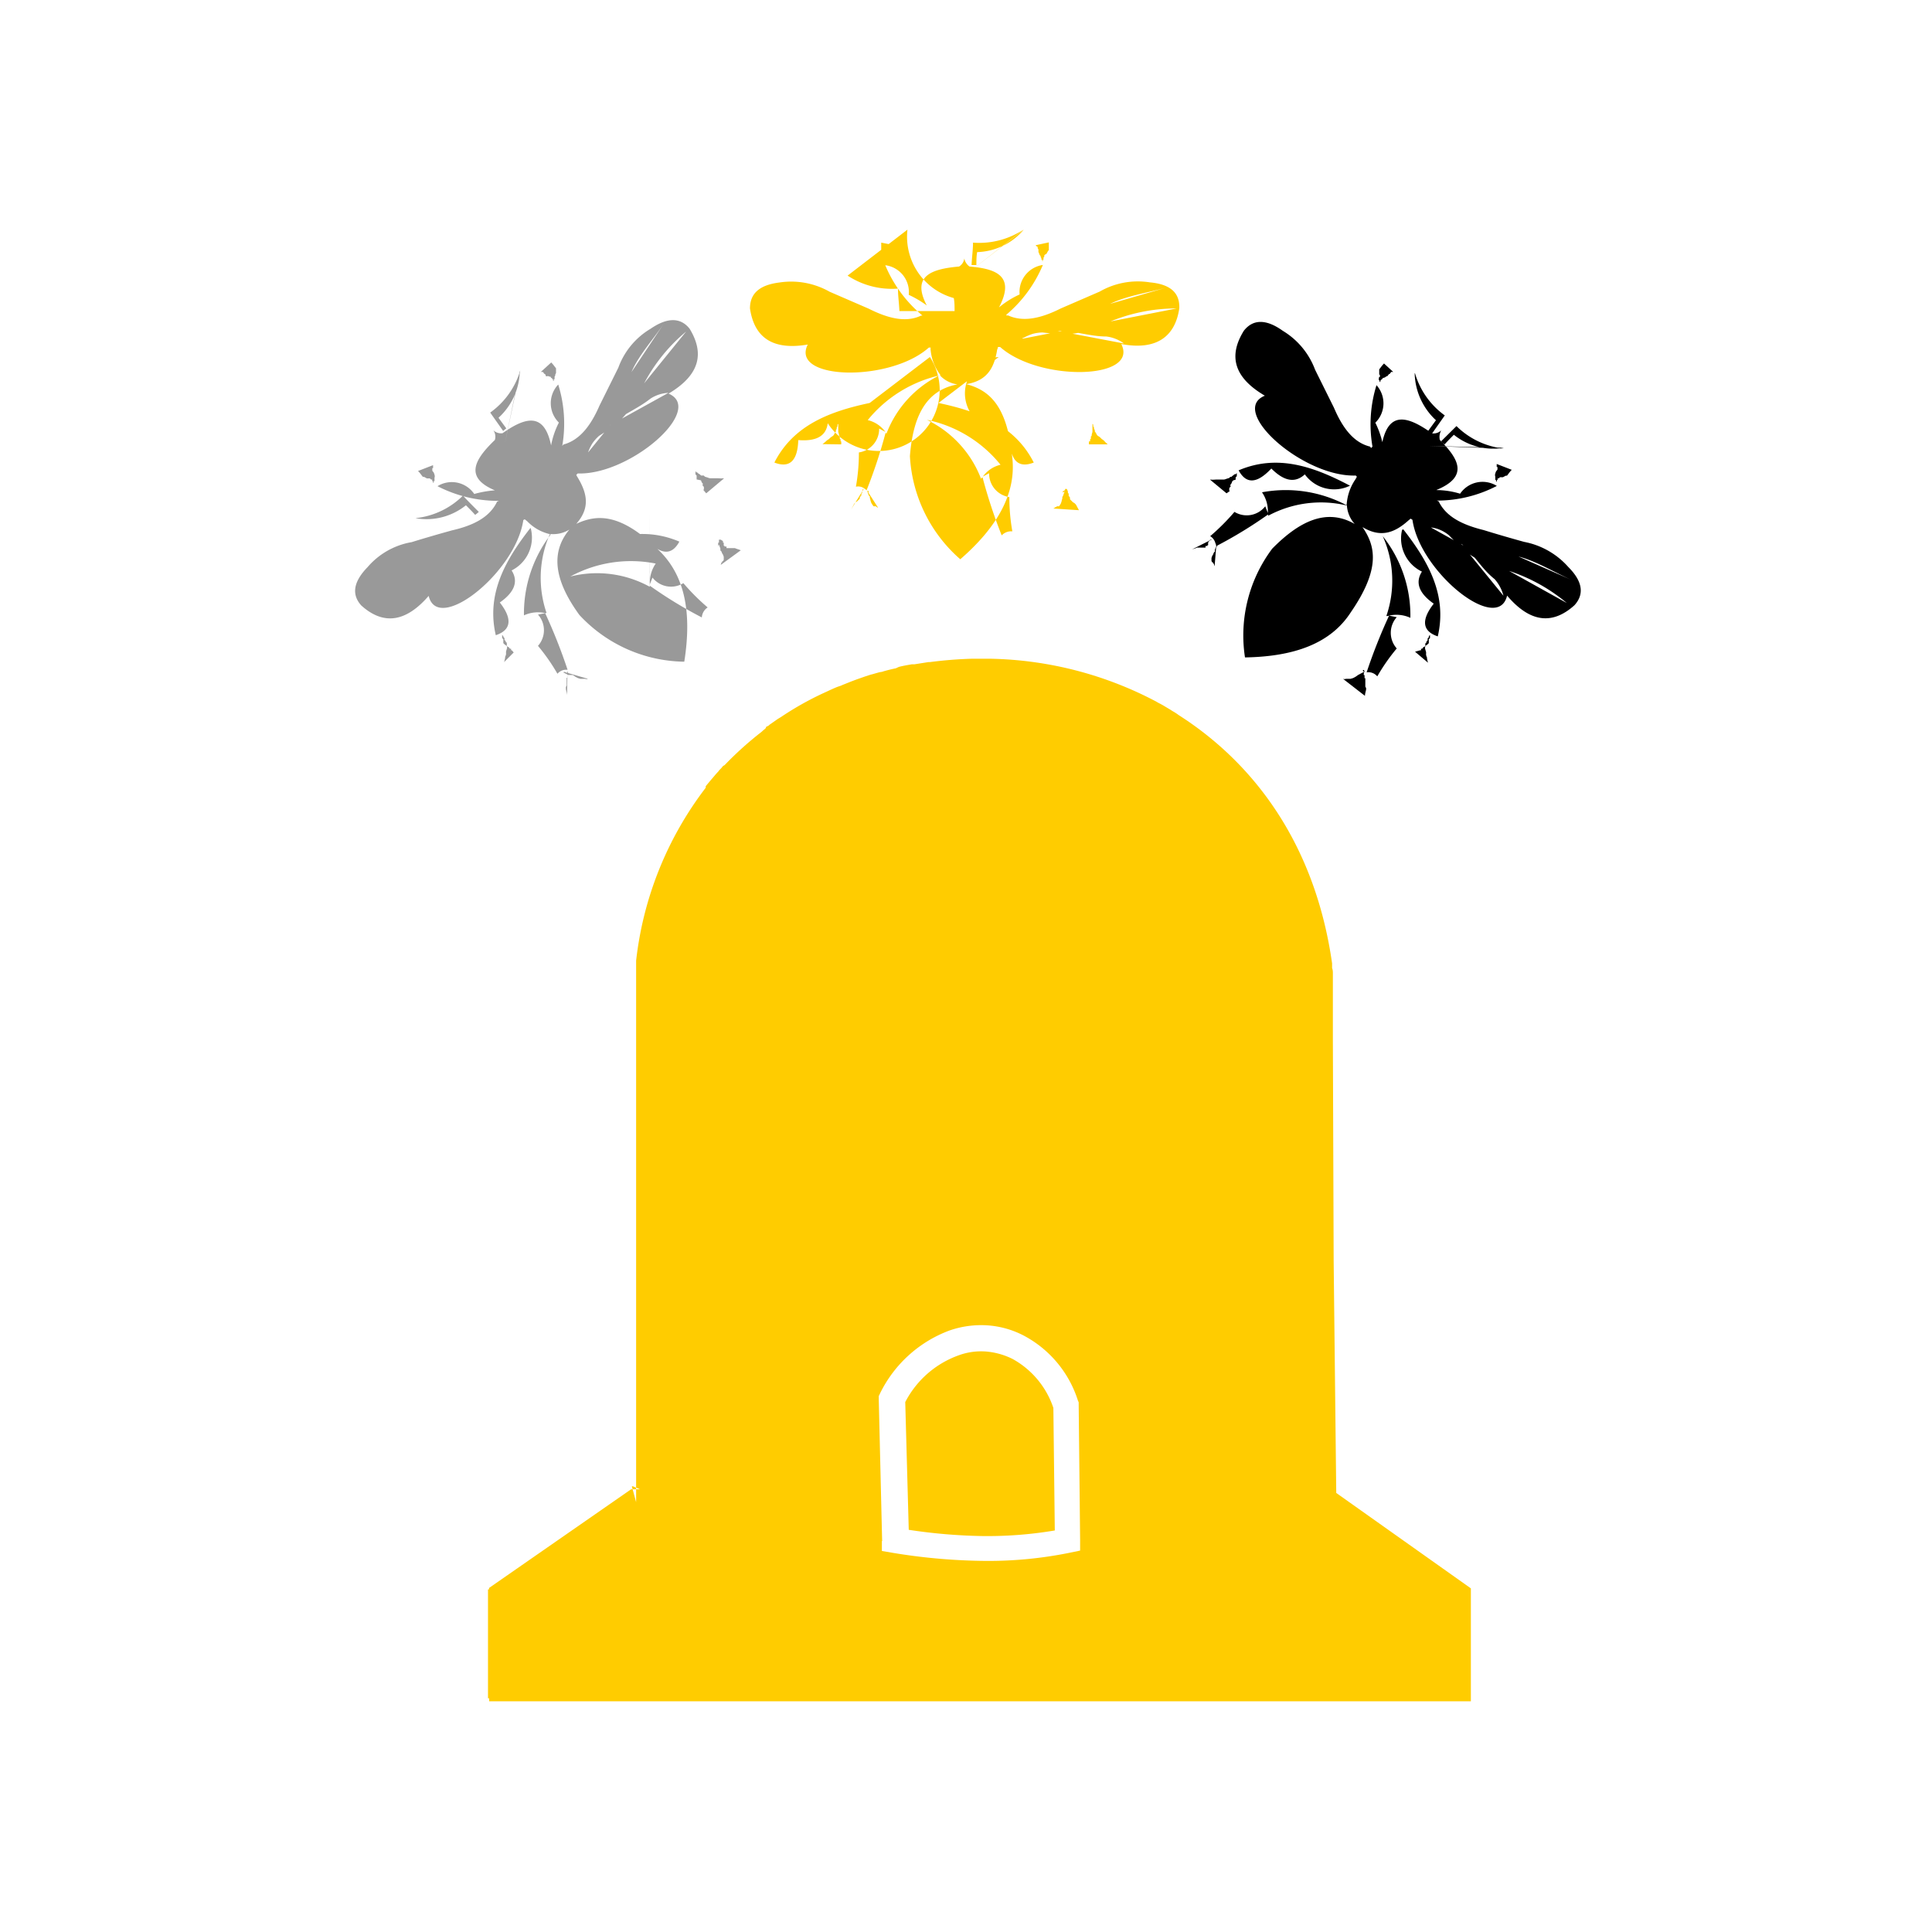 <svg id="city_tam" data-name="tam" xmlns="http://www.w3.org/2000/svg" width="52.5mm" height="52.5mm" viewBox="0 0 148.82 148.82">
  <title>tam</title>
  <g id="tam">
    <path d="M67.95,118.71L67.69,107.8v-0.26l0.11-.23a9.73,9.73,0,0,1,5.33-4.82,7.43,7.43,0,0,1,2.92-.4,7.08,7.08,0,0,1,2.81.79,8.6,8.6,0,0,1,4.17,5l0.06,0.14v0.17l0.11,10.43v0.82l-0.82.17a31.37,31.37,0,0,1-6.86.62,45.61,45.61,0,0,1-6.77-.62l-0.82-.14,0-.82h0.06ZM69.73,108L70,117.84a42.08,42.08,0,0,0,5.64.48,31.2,31.2,0,0,0,5.61-.43l-0.11-9.44A6.75,6.75,0,0,0,78,104.68a5.62,5.62,0,0,0-2-.57,5,5,0,0,0-2.13.28A7.47,7.47,0,0,0,69.73,108Zm-21.06,6.49,0.09,0c0.17,0.09.37,0.14,0.54,0.23H48.61l-10.94,7.6v0.11H37.59v8.39h0.09v0.23H113.3v-8.7L102.93,115l-0.2-17.91V97h0V96.92l-0.06-16.81h0V79.37h0V78.46h0V75h0v0h0c0-.14,0-0.28-0.06-0.43V74.52l0-.26V74.21c-1.28-9-5.84-15.31-11.82-19.13h0L90.68,55a4.2,4.2,0,0,0-.37-0.23l-0.17-.11a21240015.37,21240015.37,0,0,1-.57-0.34l-0.2-.11a3.09,3.09,0,0,1-.31-0.17A28.47,28.47,0,0,0,76.2,50.74H74.92a32.09,32.09,0,0,0-3.29.26l-0.11,0-1.08.17-0.2,0c-0.34.06-.65,0.11-1,0.2L69,51.48c-0.31.06-.62,0.14-0.94,0.23a0.83,0.83,0,0,1-.26.06c-0.26.06-.48,0.14-0.74,0.2l-0.43.14L66,52.33l-0.45.17-0.65.26c-0.11.06-.23,0.09-0.37,0.14s-0.48.2-.71,0.31l-0.37.17a23.64,23.64,0,0,0-3.2,1.79h0l-0.09.06-0.23.14-0.09.06-0.57.4-0.06.06h0L59,56,59,56.07l-0.06.06-0.2.17-0.06.06a26.23,26.23,0,0,0-2.81,2.52h0l-0.06.06h0L55.7,59l-0.14.17-0.06.06a1.23,1.23,0,0,0-.17.2h0c-0.2.2-.37,0.43-0.57,0.65h0l-0.4.48,0,0,0,0,0,0.06,0,0.06A26.84,26.84,0,0,0,49,74v0.28l0,0.17v2.13h0v2h0V81h0V94.73l0,9.07h0l0,11.91Z" style="fill: #fc0"/>
    <path d="M65.57,39.23l0.23-.43,0.06-.06,0.06-.06L66,38.64l0.06-.06,0.06-.06,0.11-.11V38.3l0.06-.06V38.18h0.06V38h0.06V37.84l0.06-.17,0.06,0m14.26-19v0.6l-0.06.06-0.06.11-0.06.11-0.11.06-0.06.06v0.11l-0.06.06V20H80.33v0.11H80.28V20H80.22V19.9l-0.06-.11V19.73a0.44,0.44,0,0,1-.11-0.17c0-.06-0.06-0.11-0.06-0.17V19.22l-0.06-.11V19H79.88V19l-0.11-.11m5.56,15.34A2.5,2.5,0,0,1,85,33.9c-0.06,0-.06-0.06-0.11-0.06l-0.17-.17-0.17-.11a0.44,0.44,0,0,1-.11-0.17l-0.11-.17V33.11l-0.06-.06V32.94l-0.06-.11V32.71l-0.06-.06V32.54h0v0.74a1.29,1.29,0,0,0-.06.23c0,0.11,0,.06-0.06.11v0.17l-0.06.06V34H83.88v0.23m-0.77,5.07-0.23-.43-0.06-.06-0.06-.06-0.11-.06-0.06-.06-0.06-.06-0.11-.11V38.32l-0.06-.06V38.21H82.32V38H82.26V37.87L82.2,37.7l-0.11-.06L82,37.76,82,37.81H81.92l-0.06.06v0.06L82,37.87l-0.11.31-0.06.11v0.11a1.29,1.29,0,0,0-.06.23l-0.06.17L81.58,39,81.47,39H81.41l-0.06.06H81.3a0.44,0.44,0,0,1-.17.11m8.65-17c-1.73.48-4.05,0.77-5.16,1.84a5.57,5.57,0,0,1-2.32.43c-0.6,0-1.56.6-2.44,0.6m6.72,1.42a2.87,2.87,0,0,0-1.36-.54c-1.25,0-2.38-.43-3.63-0.43H81.47m9.16-1.73a13.34,13.34,0,0,0-5.53,1.19,7.26,7.26,0,0,1-2.61.77,13.9,13.9,0,0,1-2.18-.11,3.1,3.1,0,0,0-.77.11,4.1,4.1,0,0,0-.71.31H78.77v0.06m-10.89-7.4v0.6l0.06,0.06L68,19.45l0.06,0.11,0.11,0.06,0.06,0.06v0.11l0.06,0.06V20h0.06v0.11H68.4V20h0.06V19.9l0.06-.11V19.73a0.44,0.44,0,0,0,.11-0.17c0-.06.06-0.11,0.06-0.17V19.22l0.06-.11V19H68.8V19l0.11-.11M63.35,34.21a2.5,2.5,0,0,0,.37-0.31c0.06,0,.06-0.06.11-0.06L64,33.68l0.17-.11a0.44,0.44,0,0,0,.11-0.17l0.11-.17V33.11l0.06-.06V32.94l0.06-.11V32.71l0.06-.06V32.54h0v0.74a1.29,1.29,0,0,1,.06.23c0,0.11,0,.06.06,0.11v0.17l0.06,0.06V34H64.8v0.23m2,3.57h0.06l0.06,0.06v0.06l-0.11-.06,0.11,0.31L67,38.24v0.11a1.29,1.29,0,0,1,.06.23l0.06,0.17,0.11,0.17L67.29,39h0.06L67.41,39h0.06a0.44,0.44,0,0,0,.17.11M71,24.26a10.12,10.12,0,0,1-2.81-3.83A2.08,2.08,0,0,1,70,22.71a8.16,8.16,0,0,1,1.39.82c-1.19-2.27.34-2.81,2.49-3a0.87,0.87,0,0,0,.4-0.62v0a1,1,0,0,0,.4.62c2.07,0.17,3.54.74,2.27,3.15a7.16,7.16,0,0,1,1.59-1,2.1,2.1,0,0,1,1.79-2.27,10.12,10.12,0,0,1-2.81,3.83v0.06l0.14,0c1.19,0.54,2.58.2,4.05-.54l3-1.3a5.89,5.89,0,0,1,3.86-.71c1.56,0.14,2.32.79,2.27,2C90.51,26,89,27,86.37,26.5c1.39,2.75-6.29,2.92-9.33.23l-0.17,0a0.53,0.53,0,0,1-.06.2c-0.23,1.47-.82,2.41-2.38,2.66,1.7,0.45,3.15,1.56,3.54,5.61,0.34,2.83-1.19,5.44-4,7.88a11.35,11.35,0,0,1-3.88-7.94c0.23-2.95,1.16-5.07,3.66-5.53a2.25,2.25,0,0,1-1.36-.71,8.31,8.31,0,0,0-4.11,4.51l-0.06-.09a39,39,0,0,1-1.47,4.45h0a0.75,0.75,0,0,0-.17-0.14,0.8,0.8,0,0,0-.65-0.14,14.84,14.84,0,0,0,.23-2.64,1.83,1.83,0,0,0,1.56-1.84l0.48,0.26a2.34,2.34,0,0,0-1.36-.91,10,10,0,0,1,5.61-3.46A3.73,3.73,0,0,1,71.69,27a0.62,0.62,0,0,1,0-.23H71.55c-3,2.69-10.71,2.52-9.33-.23-2.64.45-4.11-.48-4.45-2.78,0-1.16.74-1.81,2.27-2a6,6,0,0,1,3.86.71l3,1.3c1.47,0.74,2.86,1.11,4.05.54l0.14,0V24.35Zm0.91-.17h0Zm2.38-2.86,4.54-3.54a6.19,6.19,0,0,1-3.88,1c0,0.57-.09,1.16-0.11,1.73h0.37c0-.34,0-0.68.06-1A4.9,4.9,0,0,0,78.86,17.69Zm-9,0a6.19,6.19,0,0,0,3.88,1c0,0.57.09,1.16,0.11,1.73H73.53c0-.34,0-0.68-0.06-1A4.9,4.9,0,0,1,69.9,17.69Zm7,9.81c3.06,0.65,5.87,1.7,7.34,4.59-1.16.45-1.79-.11-1.84-1.73-1.39.11-2.15-.31-2.27-1.3A2.81,2.81,0,0,1,76.93,27.5Zm3.4,5.75a39,39,0,0,0,1.47,4.45,1,1,0,0,1,.82-0.31,14.84,14.84,0,0,1-.23-2.64,1.83,1.83,0,0,1-1.56-1.84l-0.48.26a2.34,2.34,0,0,1,1.36-.91,9.85,9.85,0,0,0-5.67-3.46,8.35,8.35,0,0,1,4.17,4.54l0.06-.09h0.06Zm-8.7-5.75c-3.06.65-5.87,1.7-7.34,4.59,1.16,0.45,1.79-.11,1.84-1.73,1.39,0.11,2.15-.31,2.27-1.3A2.81,2.81,0,0,0,71.63,27.5Z" style="fill: #fc0"/>
    <path d="M43.68,53.57c0-.14-0.06-0.34-0.09-0.48V52.92l0.06-.11V52.64l0-.17,0-.06,0-.06V52.27l0-.06,0.06,0,0-.06,0-.06,0-.06,0-.06,0.06,0,0-.06,0-.06-0.06-.17,0-.06m-1.25-23.7a2.47,2.47,0,0,1,.26.31l0.11,0.14v0.09l0,0.14,0,0.14-0.06.11v0.09L42.72,29v0.09l0,0.06,0,0.06-0.06,0,0,0.06,0,0.06-0.06,0,0-.06,0-.06-0.06,0,0-.06-0.11-.06,0-.06a0.72,0.72,0,0,1-.2-0.06A0.32,0.32,0,0,0,42.07,29L42,28.83l-0.11-.06,0-.06-0.06,0,0-.06-0.17,0m14.12,8.19a2.29,2.29,0,0,1-.45,0c-0.06,0-.09,0-0.14,0l-0.26,0-0.23,0a0.72,0.72,0,0,1-.2-0.06l-0.2-.06-0.09-.09H54l-0.09-.09-0.11-.06-0.09-.09H53.66l-0.09-.09h0l0,0.06,0,0.06,0,0.06,0,0.06,0.09,0.09,0,0.06,0,0.06,0,0.06,0,0.06,0,0.06L54,37a0.56,0.56,0,0,0,.11.23c0.09,0.09,0,.06,0,0.14l0.11,0.14v0.09l0,0.06,0,0.06-0.06,0L54.4,38m2.66,4.39c-0.11-.06-0.34-0.11-0.45-0.17H56.44l-0.14,0H56.13l-0.17,0,0-.06,0-.06H55.81l0-.06-0.06,0,0-.06,0-.06,0-.06,0-.06-0.06,0,0-.06,0-.06-0.17-.11-0.14,0,0,0.14v0.09l-0.06,0V42l0,0.06,0.06-.11,0.11,0.31,0,0.14,0.09,0.09a0.56,0.56,0,0,0,.11.23l0.06,0.17,0,0.23-0.06.11-0.06,0v0.09l-0.06,0a0.72,0.72,0,0,1-.06.2M51.14,24.92c-1,1.5-2.64,3.2-2.75,4.73a5.39,5.39,0,0,1-1.5,1.84c-0.45.4-.82,1.47-1.47,2m6.07-3.23a2.78,2.78,0,0,0-1.39.45c-1,.79-2.1,1.19-3.06,2l-0.09.06m5.9-7.23A13.19,13.19,0,0,0,49.38,30a7.31,7.31,0,0,1-1.5,2.27,12,12,0,0,1-1.73,1.3,3.07,3.07,0,0,0-.51.57,3.26,3.26,0,0,0-.34.71l0,0,0,0M32.2,36.28a2.47,2.47,0,0,1,.26.31l0.11,0.14h0.09l0.11,0.06,0.11,0.06,0.14,0h0.09l0.09,0.09h0.09l0,0.06,0,0.06,0.06,0,0,0.06,0,0.06,0.06,0,0-.06,0-.06,0.06,0,0-.06,0-.14,0-.06a0.35,0.35,0,0,0,0-.23,1.18,1.18,0,0,0-.06-0.17l-0.11-.14,0-.14,0-.06,0.06,0,0-.06,0-.17M38.83,51a2,2,0,0,0,.09-0.45c0.06,0,0-.09.06-0.11l0-.26,0.06-.2a0.35,0.35,0,0,0,0-.23l0-.23-0.09-.09V49.38l-0.09-.09,0-.14-0.09-.09V49l-0.09-.09h0l0,0.06,0,0.06,0,0.06,0,0.06,0.09,0.09,0,0.06,0,0.06,0,0.06,0,0.06,0,0.06,0.09,0.09a1.93,1.93,0,0,0,.2.14c0.09,0.09,0,.06.11,0.06l0.11,0.14h0.09l0,0.06,0,0.06,0.06,0,0.14,0.17m3.8,1.47,0.06,0h0.09l0,0.06-0.14,0,0.28,0.14,0.11,0.06L44.14,52a1.93,1.93,0,0,0,.2.14l0.17,0.09,0.2,0.06,0.14,0,0.06,0H45l0.06,0a0.35,0.35,0,0,0,.23,0M38.32,38.58a10.17,10.17,0,0,1-4.62-1.13,2.09,2.09,0,0,1,2.83.6,8.14,8.14,0,0,1,1.59-.28c-2.38-1-1.56-2.38,0-3.88A0.87,0.87,0,0,0,38,33.14a0,0,0,0,0,0,0h0v0a0,0,0,0,0,0,0,0.86,0.86,0,0,0,.71.23c1.7-1.19,3.2-1.7,3.74.94a6.44,6.44,0,0,1,.6-1.76A2.09,2.09,0,0,1,43,29.62a10.1,10.1,0,0,1,.31,4.73l0,0,0.09-.11c1.28-.34,2.13-1.5,2.78-3l1.45-2.92a5.79,5.79,0,0,1,2.49-3c1.28-.88,2.3-0.88,3,0,1.22,2,.68,3.63-1.62,5,2.83,1.22-2.95,6.29-7,6.15l-0.11.11a1.63,1.63,0,0,0,.11.2c0.77,1.28.94,2.38-.11,3.57,1.59-.74,3.4-0.85,6.32,2,2.1,2,2.58,4.93,2,8.62a11.21,11.21,0,0,1-8.08-3.6c-1.73-2.38-2.38-4.65-.77-6.58a2.34,2.34,0,0,1-1.5.34,8.39,8.39,0,0,0-.26,6.09l-0.11,0a42.25,42.25,0,0,1,1.73,4.37H43.54a0.88,0.88,0,0,0-.6.31,15,15,0,0,0-1.5-2.15,1.81,1.81,0,0,0,0-2.41L42,47.23a2.57,2.57,0,0,0-1.64.17,10,10,0,0,1,2.07-6.24,3.49,3.49,0,0,1-1.81-1L40.42,40l-0.11.06c-0.57,4-6.58,8.82-7.29,5.84-1.73,2-3.46,2.3-5.19.74-0.77-.85-0.6-1.84.48-2.95a5.75,5.75,0,0,1,3.4-1.93c1-.31,2.07-0.62,3.12-0.91,1.62-.37,2.89-1,3.46-2.21l0.14-.06,0,0Zm0.57-.71h0Zm0-3.71,1.19-5.64a6.12,6.12,0,0,1-2.32,3.26l1,1.42A2.48,2.48,0,0,1,39,33l-0.6-.82a5,5,0,0,0,1.64-3.63h0Zm-6.86,5.75a6.1,6.1,0,0,0,3.63-1.73c0.4,0.43.79,0.82,1.22,1.25a2.48,2.48,0,0,1-.28.23c-0.23-.26-0.45-0.48-0.71-0.74a4.84,4.84,0,0,1-3.86,1v0Zm11.71,3c2.78-1.47,5.58-2.47,8.59-1.19-0.6,1.11-1.45,1-2.52-.14-1,1-1.84,1.13-2.58.45a2.78,2.78,0,0,1-3.46.88h0Zm6.32,2.21a33.57,33.57,0,0,0,4,2.44,1,1,0,0,1,.45-0.77,16.63,16.63,0,0,1-1.87-1.87,1.81,1.81,0,0,1-2.38-.43l-0.2.51a2.57,2.57,0,0,1,.45-1.59,9.78,9.78,0,0,0-6.58,1,8.4,8.4,0,0,1,6.12.79V39.49ZM40.85,40.68c-1.93,2.47-3.4,5.07-2.66,8.25,1.19-.4,1.3-1.25.31-2.52,1.13-.79,1.45-1.62.91-2.47a2.83,2.83,0,0,0,1.47-3.26h0Z" style="fill: #999"/>
    <path d="M91.76,42.35c0.11-.06.34-0.11,0.45-0.17h0.17l0.14,0h0.17l0.17,0,0-.06,0-.06H93L93,42l0.06,0,0-.06,0-.06,0-.06,0-.06,0.06,0,0-.06,0-.06,0.17-.09,0.06,0m23.1-5.36a2.47,2.47,0,0,0-.26.31l-0.11.14h-0.09l-0.11.06-0.11.06-0.14,0h-0.09l-0.09.09h-0.09l0,0.06,0,0.06-0.06,0,0,0.06,0,0.06-0.06,0,0-.06,0-.06-0.06,0,0-.06,0-.14,0-.06a0.35,0.35,0,0,1,0-.23,1.18,1.18,0,0,1,.06-0.17l0.11-.14,0-.14,0-.06-0.06,0,0-.06,0-.17M110,51.05a2,2,0,0,1-.09-0.45c-0.06,0,0-.09-0.06-0.11l0-.26-0.06-.2a0.35,0.35,0,0,1,0-.23l0-.23,0.09-.09V49.41l0.09-.09,0-.14,0.09-.09V49l0.09-.09h0l0,0.06,0,0.06,0,0.06,0,0.06-0.09.09,0,0.06,0,0.06,0,0.06,0,0.06,0,0.06-0.09.09a1.93,1.93,0,0,1-.2.14c-0.09.09,0,.06-0.11,0.06l-0.11.14h-0.09l0,0.06,0,0.06-0.06,0L109,50.2m-3.86,3.4c0-.14.06-0.34,0.09-0.48V53l-0.06-.11V52.67l0-.17,0-.06,0-.06V52.3l0-.06-0.06,0,0-.06,0-.06,0-.06,0-.06-0.06,0,0-.06,0-.06,0.06-.17-0.06-.11-0.11.06h-0.09l-0.06,0H105l0,0.06,0.14,0-0.28.14-0.11.06L104.6,52a1.93,1.93,0,0,1-.2.14l-0.17.09-0.2.06-0.14,0-0.06,0h-0.09l-0.06,0a0.35,0.35,0,0,1-.23,0M121,44.65c-1.64-.74-3.6-2-5.13-1.9a5.61,5.61,0,0,1-2.07-1.16c-0.45-.4-1.59-0.57-2.24-1.11m4.25,5.41a3.09,3.09,0,0,0-.68-1.28c-1-.79-1.56-1.87-2.49-2.66l-0.09-.06m8.14,4.56a13.44,13.44,0,0,0-5-2.64,7.26,7.26,0,0,1-2.49-1.11,16,16,0,0,1-1.59-1.47,2.68,2.68,0,0,0-.65-0.4,2.38,2.38,0,0,0-.74-0.2l0,0,0,0M106.61,28a2.47,2.47,0,0,0-.26.31l-0.11.14v0.09l0,0.14,0,0.14,0.06,0.11V29l-0.09.09v0.09l0,0.06,0,0.06,0.06,0,0,0.06,0,0.06,0.06,0,0-.06,0-.06,0.06,0,0-.06,0.11-.06,0-.06a0.72,0.72,0,0,0,.2-0.06,0.32,0.32,0,0,1,.17-0.09l0.11-.14,0.11-.06,0-.06,0.06,0,0-.06,0.17,0M93.2,36.94a2.29,2.29,0,0,0,.45,0c0.06,0,.09,0,0.14,0l0.26,0,0.23,0a0.72,0.72,0,0,0,.2-0.06l0.2-.06,0.09-.09h0.09l0.09-.09L95,36.62l0.09-.09h0.09l0.09-.09h0l0,0.06,0,0.06,0,0.06,0,0.06-0.09.09,0,0.06,0,0.06,0,0.06L95,37,95,37l-0.09.09a0.56,0.56,0,0,1-.11.23c-0.09.09,0,.06,0,0.14l-0.11.14v0.09l0,0.06,0,0.06,0.06,0L94.48,38m-0.79,4,0.06,0v0.09l0,0.06-0.06-.11-0.11.31,0,0.14-0.09.09a0.56,0.56,0,0,1-.11.23l-0.06.17,0,0.23,0.06,0.11,0.06,0v0.09l0.06,0a0.72,0.72,0,0,0,.06.2m12.16-9.21a10.1,10.1,0,0,1,.31-4.73,2.09,2.09,0,0,1-.09,2.89,6.87,6.87,0,0,1,.54,1.5c0.54-2.49,2.07-1.93,3.83-.68a0.86,0.86,0,0,0,.71-0.23,0,0,0,0,1,0,0v0h0a0,0,0,0,1,0,0,1,1,0,0,0-.11.74c1.47,1.47,2.24,2.83-.28,3.86a6.34,6.34,0,0,1,1.84.28,2.09,2.09,0,0,1,2.83-.6,10,10,0,0,1-4.62,1.13l0,0,0.14,0.06c0.57,1.19,1.84,1.81,3.46,2.21,1,0.31,2.07.62,3.12,0.91a6.05,6.05,0,0,1,3.4,1.93c1.11,1.11,1.25,2.1.48,2.95-1.73,1.56-3.46,1.3-5.19-.74-0.71,3-6.72-1.81-7.29-5.84l-0.14-.09-0.17.14c-1.11,1-2.18,1.33-3.54.51,1,1.45,1.42,3.2-.91,6.58-1.56,2.41-4.39,3.4-8.14,3.46A11.14,11.14,0,0,1,98,42.26c2.07-2.1,4.17-3.15,6.35-1.9a2.37,2.37,0,0,1-.6-1.42,8.56,8.56,0,0,0-6.07.79V39.63a33.57,33.57,0,0,1-4,2.44h0a0.53,0.53,0,0,0-.06-0.23,0.88,0.88,0,0,0-.4-0.54,16.63,16.63,0,0,0,1.87-1.87A1.81,1.81,0,0,0,97.46,39l0.2,0.51a2.57,2.57,0,0,0-.45-1.59,10,10,0,0,1,6.52,1,3.87,3.87,0,0,1,.68-2l0.11-.2-0.09-.09c-4.05.14-9.84-5-7-6.15-2.32-1.36-2.86-3-1.62-5,0.71-.91,1.73-0.91,3,0a5.91,5.91,0,0,1,2.49,3l1.45,2.92c0.65,1.53,1.5,2.69,2.78,3l0.09,0.11,0,0h0ZM106.41,35h0Zm3.66-.65,5.75,0.2a6.1,6.1,0,0,1-3.63-1.73L111,34a2.48,2.48,0,0,0,.28.23c0.23-.26.45-0.48,0.71-0.74a4.84,4.84,0,0,0,3.86,1ZM109,28.77A6.12,6.12,0,0,0,111.29,32l-1,1.42a2.48,2.48,0,0,0-.28-0.23l0.6-.82a5.09,5.09,0,0,1-1.64-3.63h0Zm-0.91,12c1.93,2.47,3.4,5.07,2.66,8.25-1.19-.4-1.3-1.25-0.31-2.52-1.13-.79-1.45-1.62-0.91-2.47A2.83,2.83,0,0,1,108,40.82h0ZM107,47.42a42.25,42.25,0,0,0-1.73,4.37,0.89,0.89,0,0,1,.82.31,15,15,0,0,1,1.5-2.15,1.81,1.81,0,0,1,0-2.41L107,47.42a2.57,2.57,0,0,1,1.64.17,9.83,9.83,0,0,0-2.13-6.29,8.38,8.38,0,0,1,.28,6.15l0.11,0h0Zm-3-10c-2.78-1.47-5.58-2.47-8.59-1.19,0.6,1.11,1.45,1,2.52-.14,1,1,1.84,1.13,2.58.45a2.78,2.78,0,0,0,3.46.88h0Z"/>
  </g>
</svg>
